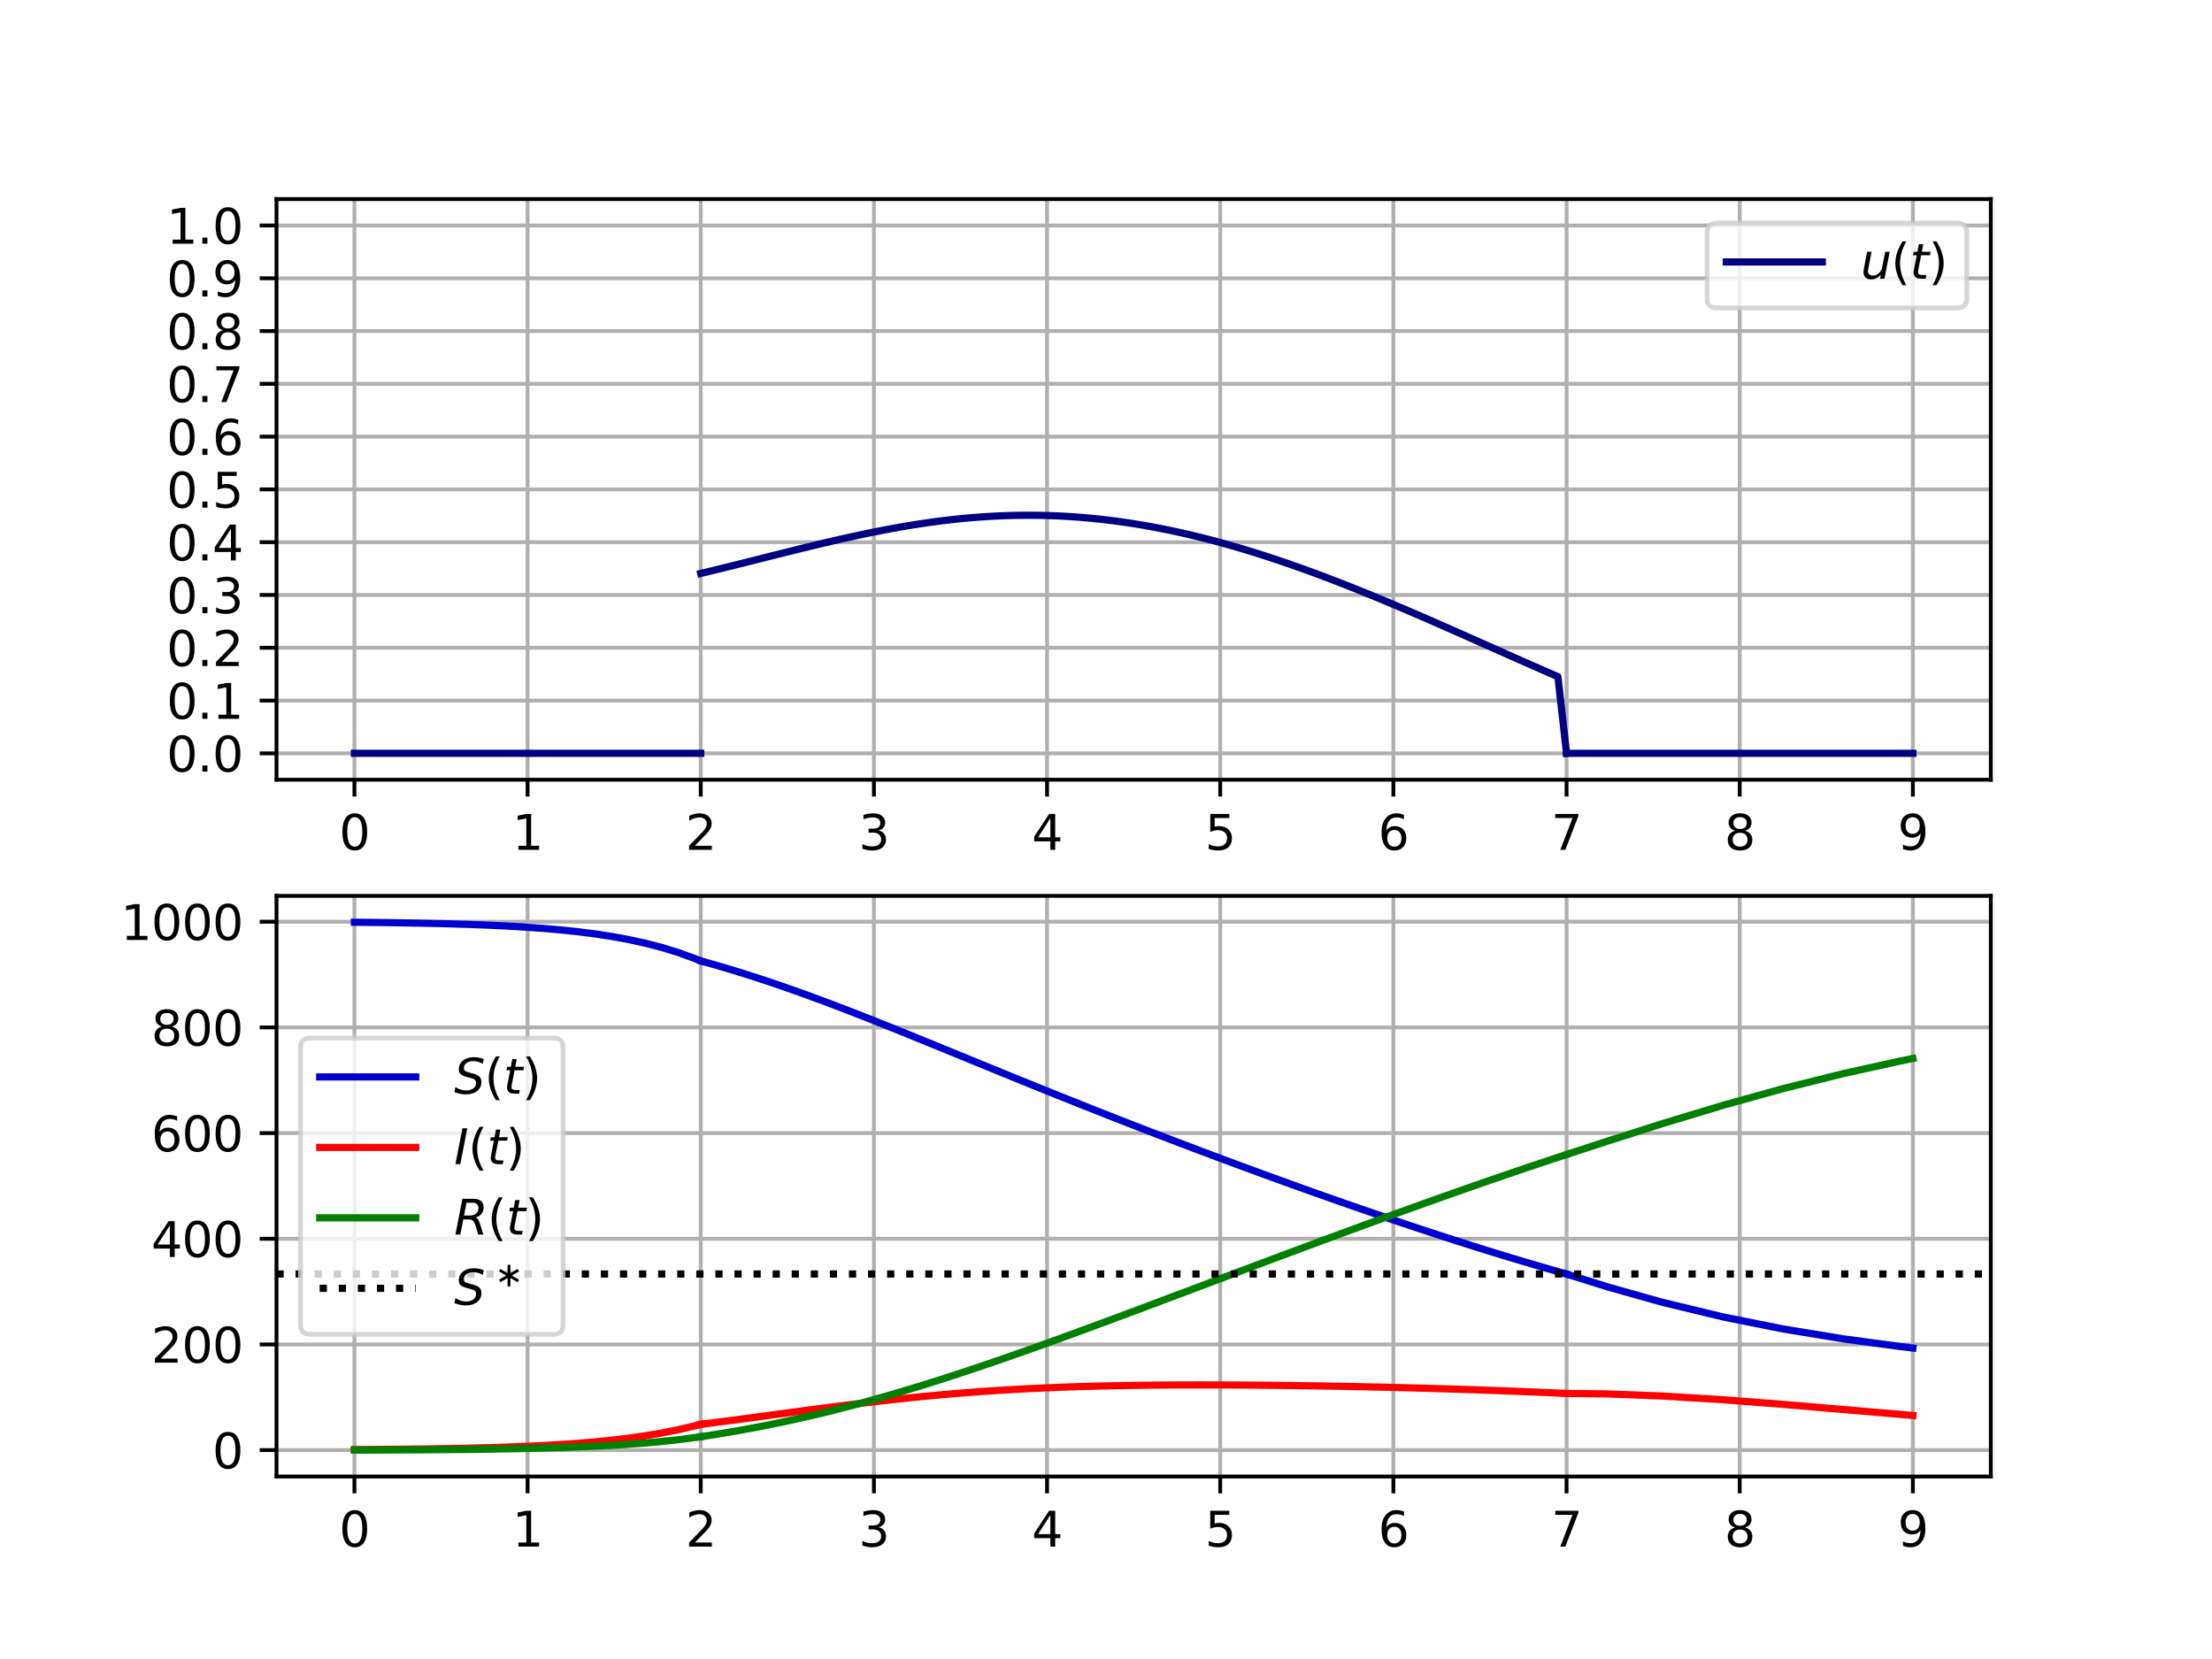 <?xml version="1.0" encoding="utf-8" standalone="no"?>
<!DOCTYPE svg PUBLIC "-//W3C//DTD SVG 1.1//EN"
  "http://www.w3.org/Graphics/SVG/1.1/DTD/svg11.dtd">
<svg xmlns:xlink="http://www.w3.org/1999/xlink" width="460.8pt" height="345.6pt" viewBox="0 0 460.8 345.6" xmlns="http://www.w3.org/2000/svg" version="1.1">
 <defs>
  <style type="text/css">*{stroke-linejoin: round; stroke-linecap: butt}</style>
 </defs>
 <g id="figure_1">
  <g id="patch_1">
   <path d="M 0 345.6 
L 460.8 345.6 
L 460.8 0 
L 0 0 
z
" style="fill: #ffffff"/>
  </g>
  <g id="axes_1">
   <g id="patch_2">
    <path d="M 57.6 162.432 
L 414.72 162.432 
L 414.72 41.472 
L 57.6 41.472 
z
" style="fill: #ffffff"/>
   </g>
   <g id="matplotlib.axis_1">
    <g id="xtick_1">
     <g id="line2d_1">
      <path d="M 73.833 162.432 
L 73.833 41.472 
" clip-path="url(#pcc5b4b3053)" style="fill: none; stroke: #b0b0b0; stroke-width: 0.8; stroke-linecap: square"/>
     </g>
     <g id="line2d_2">
      <defs>
       <path id="mb2ce817092" d="M 0 0 
L 0 3.5 
" style="stroke: #000000; stroke-width: 0.8"/>
      </defs>
      <g>
       <use xlink:href="#mb2ce817092" x="73.833" y="162.432" style="stroke: #000000; stroke-width: 0.8"/>
      </g>
     </g>
     <g id="text_1">
      <!-- 0 -->
      <g transform="translate(70.651 177.03) scale(0.1 -0.1)">
       <defs>
        <path id="DejaVuSans-30" d="M 2034 4250 
Q 1547 4250 1301 3770 
Q 1056 3291 1056 2328 
Q 1056 1369 1301 889 
Q 1547 409 2034 409 
Q 2525 409 2770 889 
Q 3016 1369 3016 2328 
Q 3016 3291 2770 3770 
Q 2525 4250 2034 4250 
z
M 2034 4750 
Q 2819 4750 3233 4129 
Q 3647 3509 3647 2328 
Q 3647 1150 3233 529 
Q 2819 -91 2034 -91 
Q 1250 -91 836 529 
Q 422 1150 422 2328 
Q 422 3509 836 4129 
Q 1250 4750 2034 4750 
z
" transform="scale(0.016)"/>
       </defs>
       <use xlink:href="#DejaVuSans-30"/>
      </g>
     </g>
    </g>
    <g id="xtick_2">
     <g id="line2d_3">
      <path d="M 109.905 162.432 
L 109.905 41.472 
" clip-path="url(#pcc5b4b3053)" style="fill: none; stroke: #b0b0b0; stroke-width: 0.8; stroke-linecap: square"/>
     </g>
     <g id="line2d_4">
      <g>
       <use xlink:href="#mb2ce817092" x="109.905" y="162.432" style="stroke: #000000; stroke-width: 0.8"/>
      </g>
     </g>
     <g id="text_2">
      <!-- 1 -->
      <g transform="translate(106.724 177.03) scale(0.1 -0.1)">
       <defs>
        <path id="DejaVuSans-31" d="M 794 531 
L 1825 531 
L 1825 4091 
L 703 3866 
L 703 4441 
L 1819 4666 
L 2450 4666 
L 2450 531 
L 3481 531 
L 3481 0 
L 794 0 
L 794 531 
z
" transform="scale(0.016)"/>
       </defs>
       <use xlink:href="#DejaVuSans-31"/>
      </g>
     </g>
    </g>
    <g id="xtick_3">
     <g id="line2d_5">
      <path d="M 145.978 162.432 
L 145.978 41.472 
" clip-path="url(#pcc5b4b3053)" style="fill: none; stroke: #b0b0b0; stroke-width: 0.8; stroke-linecap: square"/>
     </g>
     <g id="line2d_6">
      <g>
       <use xlink:href="#mb2ce817092" x="145.978" y="162.432" style="stroke: #000000; stroke-width: 0.8"/>
      </g>
     </g>
     <g id="text_3">
      <!-- 2 -->
      <g transform="translate(142.797 177.03) scale(0.1 -0.1)">
       <defs>
        <path id="DejaVuSans-32" d="M 1228 531 
L 3431 531 
L 3431 0 
L 469 0 
L 469 531 
Q 828 903 1448 1529 
Q 2069 2156 2228 2338 
Q 2531 2678 2651 2914 
Q 2772 3150 2772 3378 
Q 2772 3750 2511 3984 
Q 2250 4219 1831 4219 
Q 1534 4219 1204 4116 
Q 875 4013 500 3803 
L 500 4441 
Q 881 4594 1212 4672 
Q 1544 4750 1819 4750 
Q 2544 4750 2975 4387 
Q 3406 4025 3406 3419 
Q 3406 3131 3298 2873 
Q 3191 2616 2906 2266 
Q 2828 2175 2409 1742 
Q 1991 1309 1228 531 
z
" transform="scale(0.016)"/>
       </defs>
       <use xlink:href="#DejaVuSans-32"/>
      </g>
     </g>
    </g>
    <g id="xtick_4">
     <g id="line2d_7">
      <path d="M 182.051 162.432 
L 182.051 41.472 
" clip-path="url(#pcc5b4b3053)" style="fill: none; stroke: #b0b0b0; stroke-width: 0.8; stroke-linecap: square"/>
     </g>
     <g id="line2d_8">
      <g>
       <use xlink:href="#mb2ce817092" x="182.051" y="162.432" style="stroke: #000000; stroke-width: 0.8"/>
      </g>
     </g>
     <g id="text_4">
      <!-- 3 -->
      <g transform="translate(178.87 177.03) scale(0.1 -0.1)">
       <defs>
        <path id="DejaVuSans-33" d="M 2597 2516 
Q 3050 2419 3304 2112 
Q 3559 1806 3559 1356 
Q 3559 666 3084 287 
Q 2609 -91 1734 -91 
Q 1441 -91 1130 -33 
Q 819 25 488 141 
L 488 750 
Q 750 597 1062 519 
Q 1375 441 1716 441 
Q 2309 441 2620 675 
Q 2931 909 2931 1356 
Q 2931 1769 2642 2001 
Q 2353 2234 1838 2234 
L 1294 2234 
L 1294 2753 
L 1863 2753 
Q 2328 2753 2575 2939 
Q 2822 3125 2822 3475 
Q 2822 3834 2567 4026 
Q 2313 4219 1838 4219 
Q 1578 4219 1281 4162 
Q 984 4106 628 3988 
L 628 4550 
Q 988 4650 1302 4700 
Q 1616 4750 1894 4750 
Q 2613 4750 3031 4423 
Q 3450 4097 3450 3541 
Q 3450 3153 3228 2886 
Q 3006 2619 2597 2516 
z
" transform="scale(0.016)"/>
       </defs>
       <use xlink:href="#DejaVuSans-33"/>
      </g>
     </g>
    </g>
    <g id="xtick_5">
     <g id="line2d_9">
      <path d="M 218.124 162.432 
L 218.124 41.472 
" clip-path="url(#pcc5b4b3053)" style="fill: none; stroke: #b0b0b0; stroke-width: 0.8; stroke-linecap: square"/>
     </g>
     <g id="line2d_10">
      <g>
       <use xlink:href="#mb2ce817092" x="218.124" y="162.432" style="stroke: #000000; stroke-width: 0.8"/>
      </g>
     </g>
     <g id="text_5">
      <!-- 4 -->
      <g transform="translate(214.942 177.03) scale(0.1 -0.1)">
       <defs>
        <path id="DejaVuSans-34" d="M 2419 4116 
L 825 1625 
L 2419 1625 
L 2419 4116 
z
M 2253 4666 
L 3047 4666 
L 3047 1625 
L 3713 1625 
L 3713 1100 
L 3047 1100 
L 3047 0 
L 2419 0 
L 2419 1100 
L 313 1100 
L 313 1709 
L 2253 4666 
z
" transform="scale(0.016)"/>
       </defs>
       <use xlink:href="#DejaVuSans-34"/>
      </g>
     </g>
    </g>
    <g id="xtick_6">
     <g id="line2d_11">
      <path d="M 254.196 162.432 
L 254.196 41.472 
" clip-path="url(#pcc5b4b3053)" style="fill: none; stroke: #b0b0b0; stroke-width: 0.8; stroke-linecap: square"/>
     </g>
     <g id="line2d_12">
      <g>
       <use xlink:href="#mb2ce817092" x="254.196" y="162.432" style="stroke: #000000; stroke-width: 0.8"/>
      </g>
     </g>
     <g id="text_6">
      <!-- 5 -->
      <g transform="translate(251.015 177.03) scale(0.1 -0.1)">
       <defs>
        <path id="DejaVuSans-35" d="M 691 4666 
L 3169 4666 
L 3169 4134 
L 1269 4134 
L 1269 2991 
Q 1406 3038 1543 3061 
Q 1681 3084 1819 3084 
Q 2600 3084 3056 2656 
Q 3513 2228 3513 1497 
Q 3513 744 3044 326 
Q 2575 -91 1722 -91 
Q 1428 -91 1123 -41 
Q 819 9 494 109 
L 494 744 
Q 775 591 1075 516 
Q 1375 441 1709 441 
Q 2250 441 2565 725 
Q 2881 1009 2881 1497 
Q 2881 1984 2565 2268 
Q 2250 2553 1709 2553 
Q 1456 2553 1204 2497 
Q 953 2441 691 2322 
L 691 4666 
z
" transform="scale(0.016)"/>
       </defs>
       <use xlink:href="#DejaVuSans-35"/>
      </g>
     </g>
    </g>
    <g id="xtick_7">
     <g id="line2d_13">
      <path d="M 290.269 162.432 
L 290.269 41.472 
" clip-path="url(#pcc5b4b3053)" style="fill: none; stroke: #b0b0b0; stroke-width: 0.8; stroke-linecap: square"/>
     </g>
     <g id="line2d_14">
      <g>
       <use xlink:href="#mb2ce817092" x="290.269" y="162.432" style="stroke: #000000; stroke-width: 0.8"/>
      </g>
     </g>
     <g id="text_7">
      <!-- 6 -->
      <g transform="translate(287.088 177.03) scale(0.1 -0.1)">
       <defs>
        <path id="DejaVuSans-36" d="M 2113 2584 
Q 1688 2584 1439 2293 
Q 1191 2003 1191 1497 
Q 1191 994 1439 701 
Q 1688 409 2113 409 
Q 2538 409 2786 701 
Q 3034 994 3034 1497 
Q 3034 2003 2786 2293 
Q 2538 2584 2113 2584 
z
M 3366 4563 
L 3366 3988 
Q 3128 4100 2886 4159 
Q 2644 4219 2406 4219 
Q 1781 4219 1451 3797 
Q 1122 3375 1075 2522 
Q 1259 2794 1537 2939 
Q 1816 3084 2150 3084 
Q 2853 3084 3261 2657 
Q 3669 2231 3669 1497 
Q 3669 778 3244 343 
Q 2819 -91 2113 -91 
Q 1303 -91 875 529 
Q 447 1150 447 2328 
Q 447 3434 972 4092 
Q 1497 4750 2381 4750 
Q 2619 4750 2861 4703 
Q 3103 4656 3366 4563 
z
" transform="scale(0.016)"/>
       </defs>
       <use xlink:href="#DejaVuSans-36"/>
      </g>
     </g>
    </g>
    <g id="xtick_8">
     <g id="line2d_15">
      <path d="M 326.342 162.432 
L 326.342 41.472 
" clip-path="url(#pcc5b4b3053)" style="fill: none; stroke: #b0b0b0; stroke-width: 0.8; stroke-linecap: square"/>
     </g>
     <g id="line2d_16">
      <g>
       <use xlink:href="#mb2ce817092" x="326.342" y="162.432" style="stroke: #000000; stroke-width: 0.8"/>
      </g>
     </g>
     <g id="text_8">
      <!-- 7 -->
      <g transform="translate(323.161 177.03) scale(0.1 -0.1)">
       <defs>
        <path id="DejaVuSans-37" d="M 525 4666 
L 3525 4666 
L 3525 4397 
L 1831 0 
L 1172 0 
L 2766 4134 
L 525 4134 
L 525 4666 
z
" transform="scale(0.016)"/>
       </defs>
       <use xlink:href="#DejaVuSans-37"/>
      </g>
     </g>
    </g>
    <g id="xtick_9">
     <g id="line2d_17">
      <path d="M 362.415 162.432 
L 362.415 41.472 
" clip-path="url(#pcc5b4b3053)" style="fill: none; stroke: #b0b0b0; stroke-width: 0.8; stroke-linecap: square"/>
     </g>
     <g id="line2d_18">
      <g>
       <use xlink:href="#mb2ce817092" x="362.415" y="162.432" style="stroke: #000000; stroke-width: 0.8"/>
      </g>
     </g>
     <g id="text_9">
      <!-- 8 -->
      <g transform="translate(359.233 177.03) scale(0.1 -0.1)">
       <defs>
        <path id="DejaVuSans-38" d="M 2034 2216 
Q 1584 2216 1326 1975 
Q 1069 1734 1069 1313 
Q 1069 891 1326 650 
Q 1584 409 2034 409 
Q 2484 409 2743 651 
Q 3003 894 3003 1313 
Q 3003 1734 2745 1975 
Q 2488 2216 2034 2216 
z
M 1403 2484 
Q 997 2584 770 2862 
Q 544 3141 544 3541 
Q 544 4100 942 4425 
Q 1341 4750 2034 4750 
Q 2731 4750 3128 4425 
Q 3525 4100 3525 3541 
Q 3525 3141 3298 2862 
Q 3072 2584 2669 2484 
Q 3125 2378 3379 2068 
Q 3634 1759 3634 1313 
Q 3634 634 3220 271 
Q 2806 -91 2034 -91 
Q 1263 -91 848 271 
Q 434 634 434 1313 
Q 434 1759 690 2068 
Q 947 2378 1403 2484 
z
M 1172 3481 
Q 1172 3119 1398 2916 
Q 1625 2713 2034 2713 
Q 2441 2713 2670 2916 
Q 2900 3119 2900 3481 
Q 2900 3844 2670 4047 
Q 2441 4250 2034 4250 
Q 1625 4250 1398 4047 
Q 1172 3844 1172 3481 
z
" transform="scale(0.016)"/>
       </defs>
       <use xlink:href="#DejaVuSans-38"/>
      </g>
     </g>
    </g>
    <g id="xtick_10">
     <g id="line2d_19">
      <path d="M 398.487 162.432 
L 398.487 41.472 
" clip-path="url(#pcc5b4b3053)" style="fill: none; stroke: #b0b0b0; stroke-width: 0.8; stroke-linecap: square"/>
     </g>
     <g id="line2d_20">
      <g>
       <use xlink:href="#mb2ce817092" x="398.487" y="162.432" style="stroke: #000000; stroke-width: 0.8"/>
      </g>
     </g>
     <g id="text_10">
      <!-- 9 -->
      <g transform="translate(395.306 177.03) scale(0.1 -0.1)">
       <defs>
        <path id="DejaVuSans-39" d="M 703 97 
L 703 672 
Q 941 559 1184 500 
Q 1428 441 1663 441 
Q 2288 441 2617 861 
Q 2947 1281 2994 2138 
Q 2813 1869 2534 1725 
Q 2256 1581 1919 1581 
Q 1219 1581 811 2004 
Q 403 2428 403 3163 
Q 403 3881 828 4315 
Q 1253 4750 1959 4750 
Q 2769 4750 3195 4129 
Q 3622 3509 3622 2328 
Q 3622 1225 3098 567 
Q 2575 -91 1691 -91 
Q 1453 -91 1209 -44 
Q 966 3 703 97 
z
M 1959 2075 
Q 2384 2075 2632 2365 
Q 2881 2656 2881 3163 
Q 2881 3666 2632 3958 
Q 2384 4250 1959 4250 
Q 1534 4250 1286 3958 
Q 1038 3666 1038 3163 
Q 1038 2656 1286 2365 
Q 1534 2075 1959 2075 
z
" transform="scale(0.016)"/>
       </defs>
       <use xlink:href="#DejaVuSans-39"/>
      </g>
     </g>
    </g>
   </g>
   <g id="matplotlib.axis_2">
    <g id="ytick_1">
     <g id="line2d_21">
      <path d="M 57.6 156.934 
L 414.72 156.934 
" clip-path="url(#pcc5b4b3053)" style="fill: none; stroke: #b0b0b0; stroke-width: 0.8; stroke-linecap: square"/>
     </g>
     <g id="line2d_22">
      <defs>
       <path id="m12e7d42c42" d="M 0 0 
L -3.5 0 
" style="stroke: #000000; stroke-width: 0.8"/>
      </defs>
      <g>
       <use xlink:href="#m12e7d42c42" x="57.6" y="156.934" style="stroke: #000000; stroke-width: 0.8"/>
      </g>
     </g>
     <g id="text_11">
      <!-- 0.0 -->
      <g transform="translate(34.697 160.733) scale(0.1 -0.1)">
       <defs>
        <path id="DejaVuSans-2e" d="M 684 794 
L 1344 794 
L 1344 0 
L 684 0 
L 684 794 
z
" transform="scale(0.016)"/>
       </defs>
       <use xlink:href="#DejaVuSans-30"/>
       <use xlink:href="#DejaVuSans-2e" x="63.623"/>
       <use xlink:href="#DejaVuSans-30" x="95.41"/>
      </g>
     </g>
    </g>
    <g id="ytick_2">
     <g id="line2d_23">
      <path d="M 57.6 145.937 
L 414.72 145.937 
" clip-path="url(#pcc5b4b3053)" style="fill: none; stroke: #b0b0b0; stroke-width: 0.8; stroke-linecap: square"/>
     </g>
     <g id="line2d_24">
      <g>
       <use xlink:href="#m12e7d42c42" x="57.6" y="145.937" style="stroke: #000000; stroke-width: 0.8"/>
      </g>
     </g>
     <g id="text_12">
      <!-- 0.1 -->
      <g transform="translate(34.697 149.737) scale(0.1 -0.1)">
       <use xlink:href="#DejaVuSans-30"/>
       <use xlink:href="#DejaVuSans-2e" x="63.623"/>
       <use xlink:href="#DejaVuSans-31" x="95.41"/>
      </g>
     </g>
    </g>
    <g id="ytick_3">
     <g id="line2d_25">
      <path d="M 57.6 134.941 
L 414.72 134.941 
" clip-path="url(#pcc5b4b3053)" style="fill: none; stroke: #b0b0b0; stroke-width: 0.8; stroke-linecap: square"/>
     </g>
     <g id="line2d_26">
      <g>
       <use xlink:href="#m12e7d42c42" x="57.6" y="134.941" style="stroke: #000000; stroke-width: 0.8"/>
      </g>
     </g>
     <g id="text_13">
      <!-- 0.2 -->
      <g transform="translate(34.697 138.74) scale(0.1 -0.1)">
       <use xlink:href="#DejaVuSans-30"/>
       <use xlink:href="#DejaVuSans-2e" x="63.623"/>
       <use xlink:href="#DejaVuSans-32" x="95.41"/>
      </g>
     </g>
    </g>
    <g id="ytick_4">
     <g id="line2d_27">
      <path d="M 57.6 123.945 
L 414.72 123.945 
" clip-path="url(#pcc5b4b3053)" style="fill: none; stroke: #b0b0b0; stroke-width: 0.8; stroke-linecap: square"/>
     </g>
     <g id="line2d_28">
      <g>
       <use xlink:href="#m12e7d42c42" x="57.6" y="123.945" style="stroke: #000000; stroke-width: 0.8"/>
      </g>
     </g>
     <g id="text_14">
      <!-- 0.3 -->
      <g transform="translate(34.697 127.744) scale(0.1 -0.1)">
       <use xlink:href="#DejaVuSans-30"/>
       <use xlink:href="#DejaVuSans-2e" x="63.623"/>
       <use xlink:href="#DejaVuSans-33" x="95.41"/>
      </g>
     </g>
    </g>
    <g id="ytick_5">
     <g id="line2d_29">
      <path d="M 57.6 112.948 
L 414.72 112.948 
" clip-path="url(#pcc5b4b3053)" style="fill: none; stroke: #b0b0b0; stroke-width: 0.8; stroke-linecap: square"/>
     </g>
     <g id="line2d_30">
      <g>
       <use xlink:href="#m12e7d42c42" x="57.6" y="112.948" style="stroke: #000000; stroke-width: 0.8"/>
      </g>
     </g>
     <g id="text_15">
      <!-- 0.4 -->
      <g transform="translate(34.697 116.748) scale(0.1 -0.1)">
       <use xlink:href="#DejaVuSans-30"/>
       <use xlink:href="#DejaVuSans-2e" x="63.623"/>
       <use xlink:href="#DejaVuSans-34" x="95.41"/>
      </g>
     </g>
    </g>
    <g id="ytick_6">
     <g id="line2d_31">
      <path d="M 57.6 101.952 
L 414.72 101.952 
" clip-path="url(#pcc5b4b3053)" style="fill: none; stroke: #b0b0b0; stroke-width: 0.8; stroke-linecap: square"/>
     </g>
     <g id="line2d_32">
      <g>
       <use xlink:href="#m12e7d42c42" x="57.6" y="101.952" style="stroke: #000000; stroke-width: 0.8"/>
      </g>
     </g>
     <g id="text_16">
      <!-- 0.5 -->
      <g transform="translate(34.697 105.751) scale(0.1 -0.1)">
       <use xlink:href="#DejaVuSans-30"/>
       <use xlink:href="#DejaVuSans-2e" x="63.623"/>
       <use xlink:href="#DejaVuSans-35" x="95.41"/>
      </g>
     </g>
    </g>
    <g id="ytick_7">
     <g id="line2d_33">
      <path d="M 57.6 90.956 
L 414.72 90.956 
" clip-path="url(#pcc5b4b3053)" style="fill: none; stroke: #b0b0b0; stroke-width: 0.8; stroke-linecap: square"/>
     </g>
     <g id="line2d_34">
      <g>
       <use xlink:href="#m12e7d42c42" x="57.6" y="90.956" style="stroke: #000000; stroke-width: 0.8"/>
      </g>
     </g>
     <g id="text_17">
      <!-- 0.6 -->
      <g transform="translate(34.697 94.755) scale(0.1 -0.1)">
       <use xlink:href="#DejaVuSans-30"/>
       <use xlink:href="#DejaVuSans-2e" x="63.623"/>
       <use xlink:href="#DejaVuSans-36" x="95.41"/>
      </g>
     </g>
    </g>
    <g id="ytick_8">
     <g id="line2d_35">
      <path d="M 57.6 79.959 
L 414.72 79.959 
" clip-path="url(#pcc5b4b3053)" style="fill: none; stroke: #b0b0b0; stroke-width: 0.8; stroke-linecap: square"/>
     </g>
     <g id="line2d_36">
      <g>
       <use xlink:href="#m12e7d42c42" x="57.6" y="79.959" style="stroke: #000000; stroke-width: 0.8"/>
      </g>
     </g>
     <g id="text_18">
      <!-- 0.7 -->
      <g transform="translate(34.697 83.758) scale(0.1 -0.1)">
       <use xlink:href="#DejaVuSans-30"/>
       <use xlink:href="#DejaVuSans-2e" x="63.623"/>
       <use xlink:href="#DejaVuSans-37" x="95.41"/>
      </g>
     </g>
    </g>
    <g id="ytick_9">
     <g id="line2d_37">
      <path d="M 57.6 68.963 
L 414.72 68.963 
" clip-path="url(#pcc5b4b3053)" style="fill: none; stroke: #b0b0b0; stroke-width: 0.8; stroke-linecap: square"/>
     </g>
     <g id="line2d_38">
      <g>
       <use xlink:href="#m12e7d42c42" x="57.6" y="68.963" style="stroke: #000000; stroke-width: 0.8"/>
      </g>
     </g>
     <g id="text_19">
      <!-- 0.8 -->
      <g transform="translate(34.697 72.762) scale(0.1 -0.1)">
       <use xlink:href="#DejaVuSans-30"/>
       <use xlink:href="#DejaVuSans-2e" x="63.623"/>
       <use xlink:href="#DejaVuSans-38" x="95.41"/>
      </g>
     </g>
    </g>
    <g id="ytick_10">
     <g id="line2d_39">
      <path d="M 57.6 57.967 
L 414.72 57.967 
" clip-path="url(#pcc5b4b3053)" style="fill: none; stroke: #b0b0b0; stroke-width: 0.8; stroke-linecap: square"/>
     </g>
     <g id="line2d_40">
      <g>
       <use xlink:href="#m12e7d42c42" x="57.6" y="57.967" style="stroke: #000000; stroke-width: 0.8"/>
      </g>
     </g>
     <g id="text_20">
      <!-- 0.9 -->
      <g transform="translate(34.697 61.766) scale(0.1 -0.1)">
       <use xlink:href="#DejaVuSans-30"/>
       <use xlink:href="#DejaVuSans-2e" x="63.623"/>
       <use xlink:href="#DejaVuSans-39" x="95.41"/>
      </g>
     </g>
    </g>
    <g id="ytick_11">
     <g id="line2d_41">
      <path d="M 57.6 46.97 
L 414.72 46.97 
" clip-path="url(#pcc5b4b3053)" style="fill: none; stroke: #b0b0b0; stroke-width: 0.8; stroke-linecap: square"/>
     </g>
     <g id="line2d_42">
      <g>
       <use xlink:href="#m12e7d42c42" x="57.6" y="46.97" style="stroke: #000000; stroke-width: 0.8"/>
      </g>
     </g>
     <g id="text_21">
      <!-- 1.0 -->
      <g transform="translate(34.697 50.769) scale(0.1 -0.1)">
       <use xlink:href="#DejaVuSans-31"/>
       <use xlink:href="#DejaVuSans-2e" x="63.623"/>
       <use xlink:href="#DejaVuSans-30" x="95.41"/>
      </g>
     </g>
    </g>
   </g>
   <g id="line2d_43">
    <path d="M 73.833 156.934 
L 145.978 156.934 
" clip-path="url(#pcc5b4b3053)" style="fill: none; stroke: #000080; stroke-width: 1.5; stroke-linecap: square"/>
   </g>
   <g id="line2d_44">
    <path d="M 145.978 119.46 
L 147.782 119.027 
L 149.585 118.589 
L 151.389 118.146 
L 153.193 117.699 
L 154.996 117.248 
L 156.8 116.796 
L 158.604 116.342 
L 160.407 115.888 
L 162.211 115.436 
L 164.015 114.985 
L 165.818 114.537 
L 167.622 114.093 
L 169.425 113.655 
L 171.229 113.223 
L 173.033 112.799 
L 174.836 112.383 
L 176.64 111.978 
L 178.444 111.583 
L 180.247 111.2 
L 182.051 110.831 
L 183.855 110.475 
L 185.658 110.135 
L 187.462 109.81 
L 189.265 109.503 
L 191.069 109.213 
L 192.873 108.941 
L 194.676 108.689 
L 196.48 108.456 
L 198.284 108.245 
L 200.087 108.054 
L 201.891 107.884 
L 203.695 107.737 
L 205.498 107.613 
L 207.302 107.511 
L 209.105 107.432 
L 210.909 107.376 
L 212.713 107.344 
L 214.516 107.336 
L 216.32 107.352 
L 218.124 107.392 
L 219.927 107.455 
L 221.731 107.543 
L 223.535 107.654 
L 225.338 107.789 
L 227.142 107.948 
L 228.945 108.13 
L 230.749 108.336 
L 232.553 108.565 
L 234.356 108.817 
L 236.16 109.091 
L 237.964 109.388 
L 239.767 109.707 
L 241.571 110.048 
L 243.375 110.41 
L 245.178 110.794 
L 246.982 111.198 
L 248.785 111.622 
L 250.589 112.067 
L 252.393 112.531 
L 254.196 113.014 
L 256 113.515 
L 257.804 114.035 
L 259.607 114.573 
L 261.411 115.128 
L 263.215 115.7 
L 265.018 116.288 
L 266.822 116.891 
L 268.625 117.51 
L 270.429 118.144 
L 272.233 118.792 
L 274.036 119.453 
L 275.84 120.128 
L 277.644 120.815 
L 279.447 121.514 
L 281.251 122.224 
L 283.055 122.944 
L 284.858 123.675 
L 286.662 124.415 
L 288.465 125.164 
L 290.269 125.921 
L 292.073 126.686 
L 293.876 127.457 
L 295.68 128.235 
L 297.484 129.018 
L 299.287 129.806 
L 301.091 130.598 
L 302.895 131.394 
L 304.698 132.192 
L 306.502 132.992 
L 308.305 133.794 
L 310.109 134.597 
L 311.913 135.399 
L 313.716 136.201 
L 315.52 137.002 
L 317.324 137.8 
L 319.127 138.596 
L 320.931 139.389 
L 322.735 140.177 
L 324.538 140.962 
L 326.342 156.923 
" clip-path="url(#pcc5b4b3053)" style="fill: none; stroke: #000080; stroke-width: 1.5; stroke-linecap: square"/>
   </g>
   <g id="line2d_45">
    <path d="M 326.342 156.934 
L 398.487 156.934 
" clip-path="url(#pcc5b4b3053)" style="fill: none; stroke: #000080; stroke-width: 1.5; stroke-linecap: square"/>
   </g>
   <g id="patch_3">
    <path d="M 57.6 162.432 
L 57.6 41.472 
" style="fill: none; stroke: #000000; stroke-width: 0.8; stroke-linejoin: miter; stroke-linecap: square"/>
   </g>
   <g id="patch_4">
    <path d="M 414.72 162.432 
L 414.72 41.472 
" style="fill: none; stroke: #000000; stroke-width: 0.8; stroke-linejoin: miter; stroke-linecap: square"/>
   </g>
   <g id="patch_5">
    <path d="M 57.6 162.432 
L 414.72 162.432 
" style="fill: none; stroke: #000000; stroke-width: 0.8; stroke-linejoin: miter; stroke-linecap: square"/>
   </g>
   <g id="patch_6">
    <path d="M 57.6 41.472 
L 414.72 41.472 
" style="fill: none; stroke: #000000; stroke-width: 0.8; stroke-linejoin: miter; stroke-linecap: square"/>
   </g>
   <g id="legend_1">
    <g id="patch_7">
     <path d="M 357.62 64.15 
L 407.72 64.15 
Q 409.72 64.15 409.72 62.15 
L 409.72 48.472 
Q 409.72 46.472 407.72 46.472 
L 357.62 46.472 
Q 355.62 46.472 355.62 48.472 
L 355.62 62.15 
Q 355.62 64.15 357.62 64.15 
z
" style="fill: #ffffff; opacity: 0.8; stroke: #cccccc; stroke-linejoin: miter"/>
    </g>
    <g id="line2d_46">
     <path d="M 359.62 54.57 
L 369.62 54.57 
L 379.62 54.57 
" style="fill: none; stroke: #000080; stroke-width: 1.5; stroke-linecap: square"/>
    </g>
    <g id="text_22">
     <!-- $u(t)$ -->
     <g transform="translate(387.62 58.07) scale(0.1 -0.1)">
      <defs>
       <path id="DejaVuSans-Oblique-75" d="M 428 1388 
L 838 3500 
L 1416 3500 
L 1006 1409 
Q 975 1256 961 1147 
Q 947 1038 947 966 
Q 947 700 1109 554 
Q 1272 409 1569 409 
Q 2031 409 2368 721 
Q 2706 1034 2809 1563 
L 3194 3500 
L 3769 3500 
L 3091 0 
L 2516 0 
L 2631 550 
Q 2388 244 2052 76 
Q 1716 -91 1338 -91 
Q 878 -91 622 161 
Q 366 413 366 863 
Q 366 956 381 1097 
Q 397 1238 428 1388 
z
" transform="scale(0.016)"/>
       <path id="DejaVuSans-28" d="M 1984 4856 
Q 1566 4138 1362 3434 
Q 1159 2731 1159 2009 
Q 1159 1288 1364 580 
Q 1569 -128 1984 -844 
L 1484 -844 
Q 1016 -109 783 600 
Q 550 1309 550 2009 
Q 550 2706 781 3412 
Q 1013 4119 1484 4856 
L 1984 4856 
z
" transform="scale(0.016)"/>
       <path id="DejaVuSans-Oblique-74" d="M 2706 3500 
L 2619 3053 
L 1472 3053 
L 1100 1153 
Q 1081 1047 1072 975 
Q 1063 903 1063 863 
Q 1063 663 1183 572 
Q 1303 481 1569 481 
L 2150 481 
L 2053 0 
L 1503 0 
Q 991 0 739 200 
Q 488 400 488 806 
Q 488 878 497 964 
Q 506 1050 525 1153 
L 897 3053 
L 409 3053 
L 500 3500 
L 978 3500 
L 1172 4494 
L 1747 4494 
L 1556 3500 
L 2706 3500 
z
" transform="scale(0.016)"/>
       <path id="DejaVuSans-29" d="M 513 4856 
L 1013 4856 
Q 1481 4119 1714 3412 
Q 1947 2706 1947 2009 
Q 1947 1309 1714 600 
Q 1481 -109 1013 -844 
L 513 -844 
Q 928 -128 1133 580 
Q 1338 1288 1338 2009 
Q 1338 2731 1133 3434 
Q 928 4138 513 4856 
z
" transform="scale(0.016)"/>
      </defs>
      <use xlink:href="#DejaVuSans-Oblique-75" transform="translate(0 0.125)"/>
      <use xlink:href="#DejaVuSans-28" transform="translate(63.379 0.125)"/>
      <use xlink:href="#DejaVuSans-Oblique-74" transform="translate(102.393 0.125)"/>
      <use xlink:href="#DejaVuSans-29" transform="translate(141.602 0.125)"/>
     </g>
    </g>
   </g>
  </g>
  <g id="axes_2">
   <g id="patch_8">
    <path d="M 57.6 307.584 
L 414.72 307.584 
L 414.72 186.624 
L 57.6 186.624 
z
" style="fill: #ffffff"/>
   </g>
   <g id="matplotlib.axis_3">
    <g id="xtick_11">
     <g id="line2d_47">
      <path d="M 73.833 307.584 
L 73.833 186.624 
" clip-path="url(#p416405112f)" style="fill: none; stroke: #b0b0b0; stroke-width: 0.8; stroke-linecap: square"/>
     </g>
     <g id="line2d_48">
      <g>
       <use xlink:href="#mb2ce817092" x="73.833" y="307.584" style="stroke: #000000; stroke-width: 0.8"/>
      </g>
     </g>
     <g id="text_23">
      <!-- 0 -->
      <g transform="translate(70.651 322.182) scale(0.1 -0.1)">
       <use xlink:href="#DejaVuSans-30"/>
      </g>
     </g>
    </g>
    <g id="xtick_12">
     <g id="line2d_49">
      <path d="M 109.905 307.584 
L 109.905 186.624 
" clip-path="url(#p416405112f)" style="fill: none; stroke: #b0b0b0; stroke-width: 0.8; stroke-linecap: square"/>
     </g>
     <g id="line2d_50">
      <g>
       <use xlink:href="#mb2ce817092" x="109.905" y="307.584" style="stroke: #000000; stroke-width: 0.8"/>
      </g>
     </g>
     <g id="text_24">
      <!-- 1 -->
      <g transform="translate(106.724 322.182) scale(0.1 -0.1)">
       <use xlink:href="#DejaVuSans-31"/>
      </g>
     </g>
    </g>
    <g id="xtick_13">
     <g id="line2d_51">
      <path d="M 145.978 307.584 
L 145.978 186.624 
" clip-path="url(#p416405112f)" style="fill: none; stroke: #b0b0b0; stroke-width: 0.8; stroke-linecap: square"/>
     </g>
     <g id="line2d_52">
      <g>
       <use xlink:href="#mb2ce817092" x="145.978" y="307.584" style="stroke: #000000; stroke-width: 0.8"/>
      </g>
     </g>
     <g id="text_25">
      <!-- 2 -->
      <g transform="translate(142.797 322.182) scale(0.1 -0.1)">
       <use xlink:href="#DejaVuSans-32"/>
      </g>
     </g>
    </g>
    <g id="xtick_14">
     <g id="line2d_53">
      <path d="M 182.051 307.584 
L 182.051 186.624 
" clip-path="url(#p416405112f)" style="fill: none; stroke: #b0b0b0; stroke-width: 0.8; stroke-linecap: square"/>
     </g>
     <g id="line2d_54">
      <g>
       <use xlink:href="#mb2ce817092" x="182.051" y="307.584" style="stroke: #000000; stroke-width: 0.8"/>
      </g>
     </g>
     <g id="text_26">
      <!-- 3 -->
      <g transform="translate(178.87 322.182) scale(0.1 -0.1)">
       <use xlink:href="#DejaVuSans-33"/>
      </g>
     </g>
    </g>
    <g id="xtick_15">
     <g id="line2d_55">
      <path d="M 218.124 307.584 
L 218.124 186.624 
" clip-path="url(#p416405112f)" style="fill: none; stroke: #b0b0b0; stroke-width: 0.8; stroke-linecap: square"/>
     </g>
     <g id="line2d_56">
      <g>
       <use xlink:href="#mb2ce817092" x="218.124" y="307.584" style="stroke: #000000; stroke-width: 0.8"/>
      </g>
     </g>
     <g id="text_27">
      <!-- 4 -->
      <g transform="translate(214.942 322.182) scale(0.1 -0.1)">
       <use xlink:href="#DejaVuSans-34"/>
      </g>
     </g>
    </g>
    <g id="xtick_16">
     <g id="line2d_57">
      <path d="M 254.196 307.584 
L 254.196 186.624 
" clip-path="url(#p416405112f)" style="fill: none; stroke: #b0b0b0; stroke-width: 0.8; stroke-linecap: square"/>
     </g>
     <g id="line2d_58">
      <g>
       <use xlink:href="#mb2ce817092" x="254.196" y="307.584" style="stroke: #000000; stroke-width: 0.8"/>
      </g>
     </g>
     <g id="text_28">
      <!-- 5 -->
      <g transform="translate(251.015 322.182) scale(0.1 -0.1)">
       <use xlink:href="#DejaVuSans-35"/>
      </g>
     </g>
    </g>
    <g id="xtick_17">
     <g id="line2d_59">
      <path d="M 290.269 307.584 
L 290.269 186.624 
" clip-path="url(#p416405112f)" style="fill: none; stroke: #b0b0b0; stroke-width: 0.8; stroke-linecap: square"/>
     </g>
     <g id="line2d_60">
      <g>
       <use xlink:href="#mb2ce817092" x="290.269" y="307.584" style="stroke: #000000; stroke-width: 0.8"/>
      </g>
     </g>
     <g id="text_29">
      <!-- 6 -->
      <g transform="translate(287.088 322.182) scale(0.1 -0.1)">
       <use xlink:href="#DejaVuSans-36"/>
      </g>
     </g>
    </g>
    <g id="xtick_18">
     <g id="line2d_61">
      <path d="M 326.342 307.584 
L 326.342 186.624 
" clip-path="url(#p416405112f)" style="fill: none; stroke: #b0b0b0; stroke-width: 0.8; stroke-linecap: square"/>
     </g>
     <g id="line2d_62">
      <g>
       <use xlink:href="#mb2ce817092" x="326.342" y="307.584" style="stroke: #000000; stroke-width: 0.8"/>
      </g>
     </g>
     <g id="text_30">
      <!-- 7 -->
      <g transform="translate(323.161 322.182) scale(0.1 -0.1)">
       <use xlink:href="#DejaVuSans-37"/>
      </g>
     </g>
    </g>
    <g id="xtick_19">
     <g id="line2d_63">
      <path d="M 362.415 307.584 
L 362.415 186.624 
" clip-path="url(#p416405112f)" style="fill: none; stroke: #b0b0b0; stroke-width: 0.8; stroke-linecap: square"/>
     </g>
     <g id="line2d_64">
      <g>
       <use xlink:href="#mb2ce817092" x="362.415" y="307.584" style="stroke: #000000; stroke-width: 0.8"/>
      </g>
     </g>
     <g id="text_31">
      <!-- 8 -->
      <g transform="translate(359.233 322.182) scale(0.1 -0.1)">
       <use xlink:href="#DejaVuSans-38"/>
      </g>
     </g>
    </g>
    <g id="xtick_20">
     <g id="line2d_65">
      <path d="M 398.487 307.584 
L 398.487 186.624 
" clip-path="url(#p416405112f)" style="fill: none; stroke: #b0b0b0; stroke-width: 0.8; stroke-linecap: square"/>
     </g>
     <g id="line2d_66">
      <g>
       <use xlink:href="#mb2ce817092" x="398.487" y="307.584" style="stroke: #000000; stroke-width: 0.8"/>
      </g>
     </g>
     <g id="text_32">
      <!-- 9 -->
      <g transform="translate(395.306 322.182) scale(0.1 -0.1)">
       <use xlink:href="#DejaVuSans-39"/>
      </g>
     </g>
    </g>
   </g>
   <g id="matplotlib.axis_4">
    <g id="ytick_12">
     <g id="line2d_67">
      <path d="M 57.6 302.086 
L 414.72 302.086 
" clip-path="url(#p416405112f)" style="fill: none; stroke: #b0b0b0; stroke-width: 0.8; stroke-linecap: square"/>
     </g>
     <g id="line2d_68">
      <g>
       <use xlink:href="#m12e7d42c42" x="57.6" y="302.086" style="stroke: #000000; stroke-width: 0.8"/>
      </g>
     </g>
     <g id="text_33">
      <!-- 0 -->
      <g transform="translate(44.237 305.885) scale(0.1 -0.1)">
       <use xlink:href="#DejaVuSans-30"/>
      </g>
     </g>
    </g>
    <g id="ytick_13">
     <g id="line2d_69">
      <path d="M 57.6 280.071 
L 414.72 280.071 
" clip-path="url(#p416405112f)" style="fill: none; stroke: #b0b0b0; stroke-width: 0.8; stroke-linecap: square"/>
     </g>
     <g id="line2d_70">
      <g>
       <use xlink:href="#m12e7d42c42" x="57.6" y="280.071" style="stroke: #000000; stroke-width: 0.8"/>
      </g>
     </g>
     <g id="text_34">
      <!-- 200 -->
      <g transform="translate(31.512 283.87) scale(0.1 -0.1)">
       <use xlink:href="#DejaVuSans-32"/>
       <use xlink:href="#DejaVuSans-30" x="63.623"/>
       <use xlink:href="#DejaVuSans-30" x="127.246"/>
      </g>
     </g>
    </g>
    <g id="ytick_14">
     <g id="line2d_71">
      <path d="M 57.6 258.056 
L 414.72 258.056 
" clip-path="url(#p416405112f)" style="fill: none; stroke: #b0b0b0; stroke-width: 0.8; stroke-linecap: square"/>
     </g>
     <g id="line2d_72">
      <g>
       <use xlink:href="#m12e7d42c42" x="57.6" y="258.056" style="stroke: #000000; stroke-width: 0.8"/>
      </g>
     </g>
     <g id="text_35">
      <!-- 400 -->
      <g transform="translate(31.512 261.856) scale(0.1 -0.1)">
       <use xlink:href="#DejaVuSans-34"/>
       <use xlink:href="#DejaVuSans-30" x="63.623"/>
       <use xlink:href="#DejaVuSans-30" x="127.246"/>
      </g>
     </g>
    </g>
    <g id="ytick_15">
     <g id="line2d_73">
      <path d="M 57.6 236.042 
L 414.72 236.042 
" clip-path="url(#p416405112f)" style="fill: none; stroke: #b0b0b0; stroke-width: 0.8; stroke-linecap: square"/>
     </g>
     <g id="line2d_74">
      <g>
       <use xlink:href="#m12e7d42c42" x="57.6" y="236.042" style="stroke: #000000; stroke-width: 0.8"/>
      </g>
     </g>
     <g id="text_36">
      <!-- 600 -->
      <g transform="translate(31.512 239.841) scale(0.1 -0.1)">
       <use xlink:href="#DejaVuSans-36"/>
       <use xlink:href="#DejaVuSans-30" x="63.623"/>
       <use xlink:href="#DejaVuSans-30" x="127.246"/>
      </g>
     </g>
    </g>
    <g id="ytick_16">
     <g id="line2d_75">
      <path d="M 57.6 214.027 
L 414.72 214.027 
" clip-path="url(#p416405112f)" style="fill: none; stroke: #b0b0b0; stroke-width: 0.8; stroke-linecap: square"/>
     </g>
     <g id="line2d_76">
      <g>
       <use xlink:href="#m12e7d42c42" x="57.6" y="214.027" style="stroke: #000000; stroke-width: 0.8"/>
      </g>
     </g>
     <g id="text_37">
      <!-- 800 -->
      <g transform="translate(31.512 217.826) scale(0.1 -0.1)">
       <use xlink:href="#DejaVuSans-38"/>
       <use xlink:href="#DejaVuSans-30" x="63.623"/>
       <use xlink:href="#DejaVuSans-30" x="127.246"/>
      </g>
     </g>
    </g>
    <g id="ytick_17">
     <g id="line2d_77">
      <path d="M 57.6 192.012 
L 414.72 192.012 
" clip-path="url(#p416405112f)" style="fill: none; stroke: #b0b0b0; stroke-width: 0.8; stroke-linecap: square"/>
     </g>
     <g id="line2d_78">
      <g>
       <use xlink:href="#m12e7d42c42" x="57.6" y="192.012" style="stroke: #000000; stroke-width: 0.8"/>
      </g>
     </g>
     <g id="text_38">
      <!-- 1000 -->
      <g transform="translate(25.15 195.811) scale(0.1 -0.1)">
       <use xlink:href="#DejaVuSans-31"/>
       <use xlink:href="#DejaVuSans-30" x="63.623"/>
       <use xlink:href="#DejaVuSans-30" x="127.246"/>
       <use xlink:href="#DejaVuSans-30" x="190.869"/>
      </g>
     </g>
    </g>
   </g>
   <g id="line2d_79">
    <path d="M 73.833 192.122 
L 74.594 192.129 
L 79.341 192.181 
L 84.161 192.25 
L 88.771 192.334 
L 93.179 192.438 
L 97.409 192.565 
L 101.487 192.718 
L 105.434 192.902 
L 109.269 193.123 
L 113.011 193.388 
L 116.675 193.704 
L 120.276 194.081 
L 123.83 194.531 
L 127.349 195.066 
L 130.85 195.705 
L 134.348 196.466 
L 137.86 197.377 
L 141.405 198.468 
L 145.008 199.782 
L 145.978 200.174 
" clip-path="url(#p416405112f)" style="fill: none; stroke: #0000cd; stroke-width: 1.5; stroke-linecap: square"/>
   </g>
   <g id="line2d_80">
    <path d="M 73.833 301.976 
L 74.594 301.971 
L 79.341 301.937 
L 84.161 301.891 
L 88.771 301.834 
L 93.179 301.765 
L 97.409 301.681 
L 101.487 301.579 
L 105.434 301.457 
L 109.269 301.31 
L 113.011 301.135 
L 116.675 300.925 
L 120.276 300.676 
L 123.83 300.38 
L 127.349 300.027 
L 130.85 299.609 
L 134.348 299.111 
L 137.86 298.518 
L 141.405 297.811 
L 145.008 296.965 
L 145.978 296.714 
" clip-path="url(#p416405112f)" style="fill: none; stroke: #ff0000; stroke-width: 1.5; stroke-linecap: square"/>
   </g>
   <g id="line2d_81">
    <path d="M 73.833 302.086 
L 74.594 302.083 
L 79.341 302.066 
L 84.161 302.043 
L 88.771 302.015 
L 93.179 301.98 
L 97.409 301.938 
L 101.487 301.887 
L 105.434 301.825 
L 109.269 301.75 
L 113.011 301.661 
L 116.675 301.554 
L 120.276 301.426 
L 123.83 301.273 
L 127.349 301.09 
L 130.85 300.871 
L 134.348 300.607 
L 137.86 300.289 
L 141.405 299.905 
L 145.008 299.437 
L 145.978 299.296 
" clip-path="url(#p416405112f)" style="fill: none; stroke: #008000; stroke-width: 1.5; stroke-linecap: square"/>
   </g>
   <g id="line2d_82">
    <path d="M 145.978 200.174 
L 147.782 200.675 
L 149.585 201.191 
L 151.389 201.722 
L 153.193 202.268 
L 154.996 202.828 
L 156.8 203.401 
L 158.604 203.989 
L 160.407 204.589 
L 162.211 205.203 
L 164.015 205.828 
L 165.818 206.464 
L 167.622 207.112 
L 169.425 207.77 
L 171.229 208.438 
L 173.033 209.114 
L 174.836 209.799 
L 176.64 210.492 
L 178.444 211.192 
L 180.247 211.899 
L 182.051 212.611 
L 183.855 213.328 
L 185.658 214.051 
L 187.462 214.777 
L 189.265 215.506 
L 191.069 216.238 
L 192.873 216.973 
L 194.676 217.709 
L 196.48 218.447 
L 198.284 219.186 
L 200.087 219.925 
L 201.891 220.665 
L 203.695 221.404 
L 205.498 222.142 
L 207.302 222.88 
L 209.105 223.617 
L 210.909 224.352 
L 212.713 225.086 
L 214.516 225.818 
L 216.32 226.548 
L 218.124 227.276 
L 219.927 228.001 
L 221.731 228.725 
L 223.535 229.445 
L 225.338 230.164 
L 227.142 230.88 
L 228.945 231.593 
L 230.749 232.303 
L 232.553 233.011 
L 234.356 233.716 
L 236.16 234.418 
L 237.964 235.118 
L 239.767 235.815 
L 241.571 236.509 
L 243.375 237.2 
L 245.178 237.888 
L 246.982 238.574 
L 248.785 239.257 
L 250.589 239.937 
L 252.393 240.614 
L 254.196 241.288 
L 256 241.96 
L 257.804 242.629 
L 259.607 243.295 
L 261.411 243.958 
L 263.215 244.618 
L 265.018 245.276 
L 266.822 245.93 
L 268.625 246.582 
L 270.429 247.231 
L 272.233 247.876 
L 274.036 248.519 
L 275.84 249.158 
L 277.644 249.794 
L 279.447 250.427 
L 281.251 251.056 
L 283.055 251.683 
L 284.858 252.305 
L 286.662 252.924 
L 288.465 253.539 
L 290.269 254.151 
L 292.073 254.758 
L 293.876 255.362 
L 295.68 255.961 
L 297.484 256.557 
L 299.287 257.147 
L 301.091 257.734 
L 302.895 258.315 
L 304.698 258.892 
L 306.502 259.464 
L 308.305 260.031 
L 310.109 260.593 
L 311.913 261.15 
L 313.716 261.701 
L 315.52 262.247 
L 317.324 262.787 
L 319.127 263.321 
L 320.931 263.849 
L 322.735 264.372 
L 324.538 264.888 
L 326.342 265.397 
" clip-path="url(#p416405112f)" style="fill: none; stroke: #0000cd; stroke-width: 1.5; stroke-linecap: square"/>
   </g>
   <g id="line2d_83">
    <path d="M 145.978 296.714 
L 147.782 296.487 
L 149.585 296.257 
L 151.389 296.023 
L 153.193 295.786 
L 154.996 295.547 
L 156.8 295.306 
L 158.604 295.064 
L 160.407 294.821 
L 162.211 294.577 
L 164.015 294.333 
L 165.818 294.09 
L 167.622 293.848 
L 169.425 293.608 
L 171.229 293.37 
L 173.033 293.135 
L 174.836 292.903 
L 176.64 292.675 
L 178.444 292.451 
L 180.247 292.232 
L 182.051 292.018 
L 183.855 291.809 
L 185.658 291.606 
L 187.462 291.409 
L 189.265 291.218 
L 191.069 291.034 
L 192.873 290.856 
L 194.676 290.686 
L 196.48 290.522 
L 198.284 290.365 
L 200.087 290.216 
L 201.891 290.074 
L 203.695 289.939 
L 205.498 289.811 
L 207.302 289.69 
L 209.105 289.576 
L 210.909 289.469 
L 212.713 289.368 
L 214.516 289.275 
L 216.32 289.188 
L 218.124 289.107 
L 219.927 289.032 
L 221.731 288.963 
L 223.535 288.9 
L 225.338 288.842 
L 227.142 288.79 
L 228.945 288.743 
L 230.749 288.701 
L 232.553 288.663 
L 234.356 288.63 
L 236.16 288.602 
L 237.964 288.577 
L 239.767 288.556 
L 241.571 288.539 
L 243.375 288.526 
L 245.178 288.516 
L 246.982 288.509 
L 248.785 288.505 
L 250.589 288.504 
L 252.393 288.506 
L 254.196 288.511 
L 256 288.518 
L 257.804 288.527 
L 259.607 288.539 
L 261.411 288.553 
L 263.215 288.569 
L 265.018 288.587 
L 266.822 288.607 
L 268.625 288.629 
L 270.429 288.653 
L 272.233 288.678 
L 274.036 288.705 
L 275.84 288.734 
L 277.644 288.765 
L 279.447 288.798 
L 281.251 288.832 
L 283.055 288.868 
L 284.858 288.905 
L 286.662 288.944 
L 288.465 288.985 
L 290.269 289.028 
L 292.073 289.072 
L 293.876 289.118 
L 295.68 289.166 
L 297.484 289.216 
L 299.287 289.267 
L 301.091 289.321 
L 302.895 289.376 
L 304.698 289.433 
L 306.502 289.492 
L 308.305 289.553 
L 310.109 289.617 
L 311.913 289.682 
L 313.716 289.749 
L 315.52 289.819 
L 317.324 289.89 
L 319.127 289.964 
L 320.931 290.04 
L 322.735 290.118 
L 324.538 290.199 
L 326.342 290.281 
" clip-path="url(#p416405112f)" style="fill: none; stroke: #ff0000; stroke-width: 1.5; stroke-linecap: square"/>
   </g>
   <g id="line2d_84">
    <path d="M 145.978 299.296 
L 147.782 299.021 
L 149.585 298.736 
L 151.389 298.439 
L 153.193 298.13 
L 154.996 297.809 
L 156.8 297.476 
L 158.604 297.131 
L 160.407 296.774 
L 162.211 296.405 
L 164.015 296.023 
L 165.818 295.629 
L 167.622 295.224 
L 169.425 294.806 
L 171.229 294.376 
L 173.033 293.934 
L 174.836 293.481 
L 176.64 293.016 
L 178.444 292.54 
L 180.247 292.053 
L 182.051 291.555 
L 183.855 291.046 
L 185.658 290.527 
L 187.462 289.998 
L 189.265 289.46 
L 191.069 288.912 
L 192.873 288.354 
L 194.676 287.789 
L 196.48 287.215 
L 198.284 286.632 
L 200.087 286.043 
L 201.891 285.445 
L 203.695 284.841 
L 205.498 284.231 
L 207.302 283.614 
L 209.105 282.991 
L 210.909 282.363 
L 212.713 281.73 
L 214.516 281.091 
L 216.32 280.448 
L 218.124 279.801 
L 219.927 279.151 
L 221.731 278.496 
L 223.535 277.838 
L 225.338 277.177 
L 227.142 276.514 
L 228.945 275.848 
L 230.749 275.18 
L 232.553 274.509 
L 234.356 273.837 
L 236.16 273.164 
L 237.964 272.489 
L 239.767 271.813 
L 241.571 271.136 
L 243.375 270.458 
L 245.178 269.78 
L 246.982 269.101 
L 248.785 268.422 
L 250.589 267.743 
L 252.393 267.064 
L 254.196 266.385 
L 256 265.706 
L 257.804 265.028 
L 259.607 264.35 
L 261.411 263.673 
L 263.215 262.997 
L 265.018 262.321 
L 266.822 261.647 
L 268.625 260.973 
L 270.429 260.301 
L 272.233 259.63 
L 274.036 258.96 
L 275.84 258.291 
L 277.644 257.624 
L 279.447 256.959 
L 281.251 256.295 
L 283.055 255.634 
L 284.858 254.974 
L 286.662 254.315 
L 288.465 253.659 
L 290.269 253.005 
L 292.073 252.353 
L 293.876 251.704 
L 295.68 251.056 
L 297.484 250.412 
L 299.287 249.769 
L 301.091 249.13 
L 302.895 248.493 
L 304.698 247.858 
L 306.502 247.227 
L 308.305 246.599 
L 310.109 245.974 
L 311.913 245.352 
L 313.716 244.733 
L 315.52 244.118 
L 317.324 243.506 
L 319.127 242.898 
L 320.931 242.294 
L 322.735 241.694 
L 324.538 241.097 
L 326.342 240.505 
" clip-path="url(#p416405112f)" style="fill: none; stroke: #008000; stroke-width: 1.5; stroke-linecap: square"/>
   </g>
   <g id="line2d_85">
    <path d="M 326.342 265.397 
L 327.123 265.652 
L 334.93 268.095 
L 346.288 271.292 
L 359.012 274.357 
L 371.467 276.852 
L 383.922 278.901 
L 395.875 280.508 
L 398.487 280.818 
" clip-path="url(#p416405112f)" style="fill: none; stroke: #0000cd; stroke-width: 1.5; stroke-linecap: square"/>
   </g>
   <g id="line2d_86">
    <path d="M 326.342 290.281 
L 327.123 290.282 
L 334.93 290.386 
L 346.288 290.813 
L 359.012 291.595 
L 371.467 292.559 
L 383.922 293.618 
L 395.875 294.646 
L 398.487 294.867 
" clip-path="url(#p416405112f)" style="fill: none; stroke: #ff0000; stroke-width: 1.5; stroke-linecap: square"/>
   </g>
   <g id="line2d_87">
    <path d="M 326.342 240.505 
L 327.123 240.249 
L 334.93 237.703 
L 346.288 234.078 
L 359.012 230.232 
L 371.467 226.772 
L 383.922 223.665 
L 395.875 221.029 
L 398.487 220.499 
" clip-path="url(#p416405112f)" style="fill: none; stroke: #008000; stroke-width: 1.5; stroke-linecap: square"/>
   </g>
   <g id="line2d_88">
    <path d="M 57.6 265.395 
L 414.72 265.395 
" clip-path="url(#p416405112f)" style="fill: none; stroke-dasharray: 1.5,2.475; stroke-dashoffset: 0; stroke: #000000; stroke-width: 1.5"/>
   </g>
   <g id="patch_9">
    <path d="M 57.6 307.584 
L 57.6 186.624 
" style="fill: none; stroke: #000000; stroke-width: 0.8; stroke-linejoin: miter; stroke-linecap: square"/>
   </g>
   <g id="patch_10">
    <path d="M 414.72 307.584 
L 414.72 186.624 
" style="fill: none; stroke: #000000; stroke-width: 0.8; stroke-linejoin: miter; stroke-linecap: square"/>
   </g>
   <g id="patch_11">
    <path d="M 57.6 307.584 
L 414.72 307.584 
" style="fill: none; stroke: #000000; stroke-width: 0.8; stroke-linejoin: miter; stroke-linecap: square"/>
   </g>
   <g id="patch_12">
    <path d="M 57.6 186.624 
L 414.72 186.624 
" style="fill: none; stroke: #000000; stroke-width: 0.8; stroke-linejoin: miter; stroke-linecap: square"/>
   </g>
   <g id="legend_2">
    <g id="patch_13">
     <path d="M 64.6 277.96 
L 115.3 277.96 
Q 117.3 277.96 117.3 275.96 
L 117.3 218.248 
Q 117.3 216.248 115.3 216.248 
L 64.6 216.248 
Q 62.6 216.248 62.6 218.248 
L 62.6 275.96 
Q 62.6 277.96 64.6 277.96 
z
" style="fill: #ffffff; opacity: 0.8; stroke: #cccccc; stroke-linejoin: miter"/>
    </g>
    <g id="line2d_89">
     <path d="M 66.6 224.346 
L 76.6 224.346 
L 86.6 224.346 
" style="fill: none; stroke: #0000cd; stroke-width: 1.5; stroke-linecap: square"/>
    </g>
    <g id="text_39">
     <!-- $S(t)$ -->
     <g transform="translate(94.6 227.846) scale(0.1 -0.1)">
      <defs>
       <path id="DejaVuSans-Oblique-53" d="M 3859 4513 
L 3738 3897 
Q 3422 4066 3111 4152 
Q 2800 4238 2509 4238 
Q 1944 4238 1609 3991 
Q 1275 3744 1275 3334 
Q 1275 3109 1398 2989 
Q 1522 2869 2034 2731 
L 2413 2638 
Q 3053 2472 3303 2217 
Q 3553 1963 3553 1503 
Q 3553 797 2998 353 
Q 2444 -91 1538 -91 
Q 1166 -91 791 -17 
Q 416 56 38 206 
L 166 856 
Q 513 641 861 531 
Q 1209 422 1556 422 
Q 2147 422 2503 684 
Q 2859 947 2859 1369 
Q 2859 1650 2717 1795 
Q 2575 1941 2106 2059 
L 1728 2156 
Q 1081 2325 845 2545 
Q 609 2766 609 3163 
Q 609 3859 1145 4304 
Q 1681 4750 2541 4750 
Q 2875 4750 3203 4690 
Q 3531 4631 3859 4513 
z
" transform="scale(0.016)"/>
      </defs>
      <use xlink:href="#DejaVuSans-Oblique-53" transform="translate(0 0.125)"/>
      <use xlink:href="#DejaVuSans-28" transform="translate(63.477 0.125)"/>
      <use xlink:href="#DejaVuSans-Oblique-74" transform="translate(102.49 0.125)"/>
      <use xlink:href="#DejaVuSans-29" transform="translate(141.699 0.125)"/>
     </g>
    </g>
    <g id="line2d_90">
     <path d="M 66.6 239.024 
L 76.6 239.024 
L 86.6 239.024 
" style="fill: none; stroke: #ff0000; stroke-width: 1.5; stroke-linecap: square"/>
    </g>
    <g id="text_40">
     <!-- $I(t)$ -->
     <g transform="translate(94.6 242.524) scale(0.1 -0.1)">
      <defs>
       <path id="DejaVuSans-Oblique-49" d="M 1081 4666 
L 1716 4666 
L 806 0 
L 172 0 
L 1081 4666 
z
" transform="scale(0.016)"/>
      </defs>
      <use xlink:href="#DejaVuSans-Oblique-49" transform="translate(0 0.125)"/>
      <use xlink:href="#DejaVuSans-28" transform="translate(29.492 0.125)"/>
      <use xlink:href="#DejaVuSans-Oblique-74" transform="translate(68.506 0.125)"/>
      <use xlink:href="#DejaVuSans-29" transform="translate(107.715 0.125)"/>
     </g>
    </g>
    <g id="line2d_91">
     <path d="M 66.6 253.702 
L 76.6 253.702 
L 86.6 253.702 
" style="fill: none; stroke: #008000; stroke-width: 1.5; stroke-linecap: square"/>
    </g>
    <g id="text_41">
     <!-- $R(t)$ -->
     <g transform="translate(94.6 257.202) scale(0.1 -0.1)">
      <defs>
       <path id="DejaVuSans-Oblique-52" d="M 1613 4147 
L 1294 2491 
L 2106 2491 
Q 2584 2491 2879 2755 
Q 3175 3019 3175 3444 
Q 3175 3784 2976 3965 
Q 2778 4147 2406 4147 
L 1613 4147 
z
M 2772 2241 
Q 2972 2194 3105 2009 
Q 3238 1825 3413 1275 
L 3809 0 
L 3144 0 
L 2778 1197 
Q 2638 1659 2453 1815 
Q 2269 1972 1888 1972 
L 1191 1972 
L 806 0 
L 172 0 
L 1081 4666 
L 2503 4666 
Q 3150 4666 3495 4373 
Q 3841 4081 3841 3531 
Q 3841 3044 3547 2687 
Q 3253 2331 2772 2241 
z
" transform="scale(0.016)"/>
      </defs>
      <use xlink:href="#DejaVuSans-Oblique-52" transform="translate(0 0.125)"/>
      <use xlink:href="#DejaVuSans-28" transform="translate(69.482 0.125)"/>
      <use xlink:href="#DejaVuSans-Oblique-74" transform="translate(108.496 0.125)"/>
      <use xlink:href="#DejaVuSans-29" transform="translate(147.705 0.125)"/>
     </g>
    </g>
    <g id="line2d_92">
     <path d="M 66.6 268.381 
L 76.6 268.381 
L 86.6 268.381 
" style="fill: none; stroke-dasharray: 1.5,2.475; stroke-dashoffset: 0; stroke: #000000; stroke-width: 1.5"/>
    </g>
    <g id="text_42">
     <!-- $S^\ast$ -->
     <g transform="translate(94.6 271.881) scale(0.1 -0.1)">
      <defs>
       <path id="DejaVuSans-2217" d="M 2153 2006 
L 816 2778 
L 1081 3238 
L 2419 2466 
L 2419 4013 
L 2944 4013 
L 2944 2466 
L 4281 3238 
L 4547 2778 
L 3209 2006 
L 4547 1234 
L 4281 775 
L 2944 1547 
L 2944 0 
L 2419 0 
L 2419 1547 
L 1081 775 
L 816 1234 
L 2153 2006 
z
" transform="scale(0.016)"/>
      </defs>
      <use xlink:href="#DejaVuSans-Oblique-53" transform="translate(0 0.827)"/>
      <use xlink:href="#DejaVuSans-2217" transform="translate(84.315 39.108) scale(0.7)"/>
     </g>
    </g>
   </g>
  </g>
 </g>
 <defs>
  <clipPath id="pcc5b4b3053">
   <rect x="57.6" y="41.472" width="357.12" height="120.96"/>
  </clipPath>
  <clipPath id="p416405112f">
   <rect x="57.6" y="186.624" width="357.12" height="120.96"/>
  </clipPath>
 </defs>
</svg>
